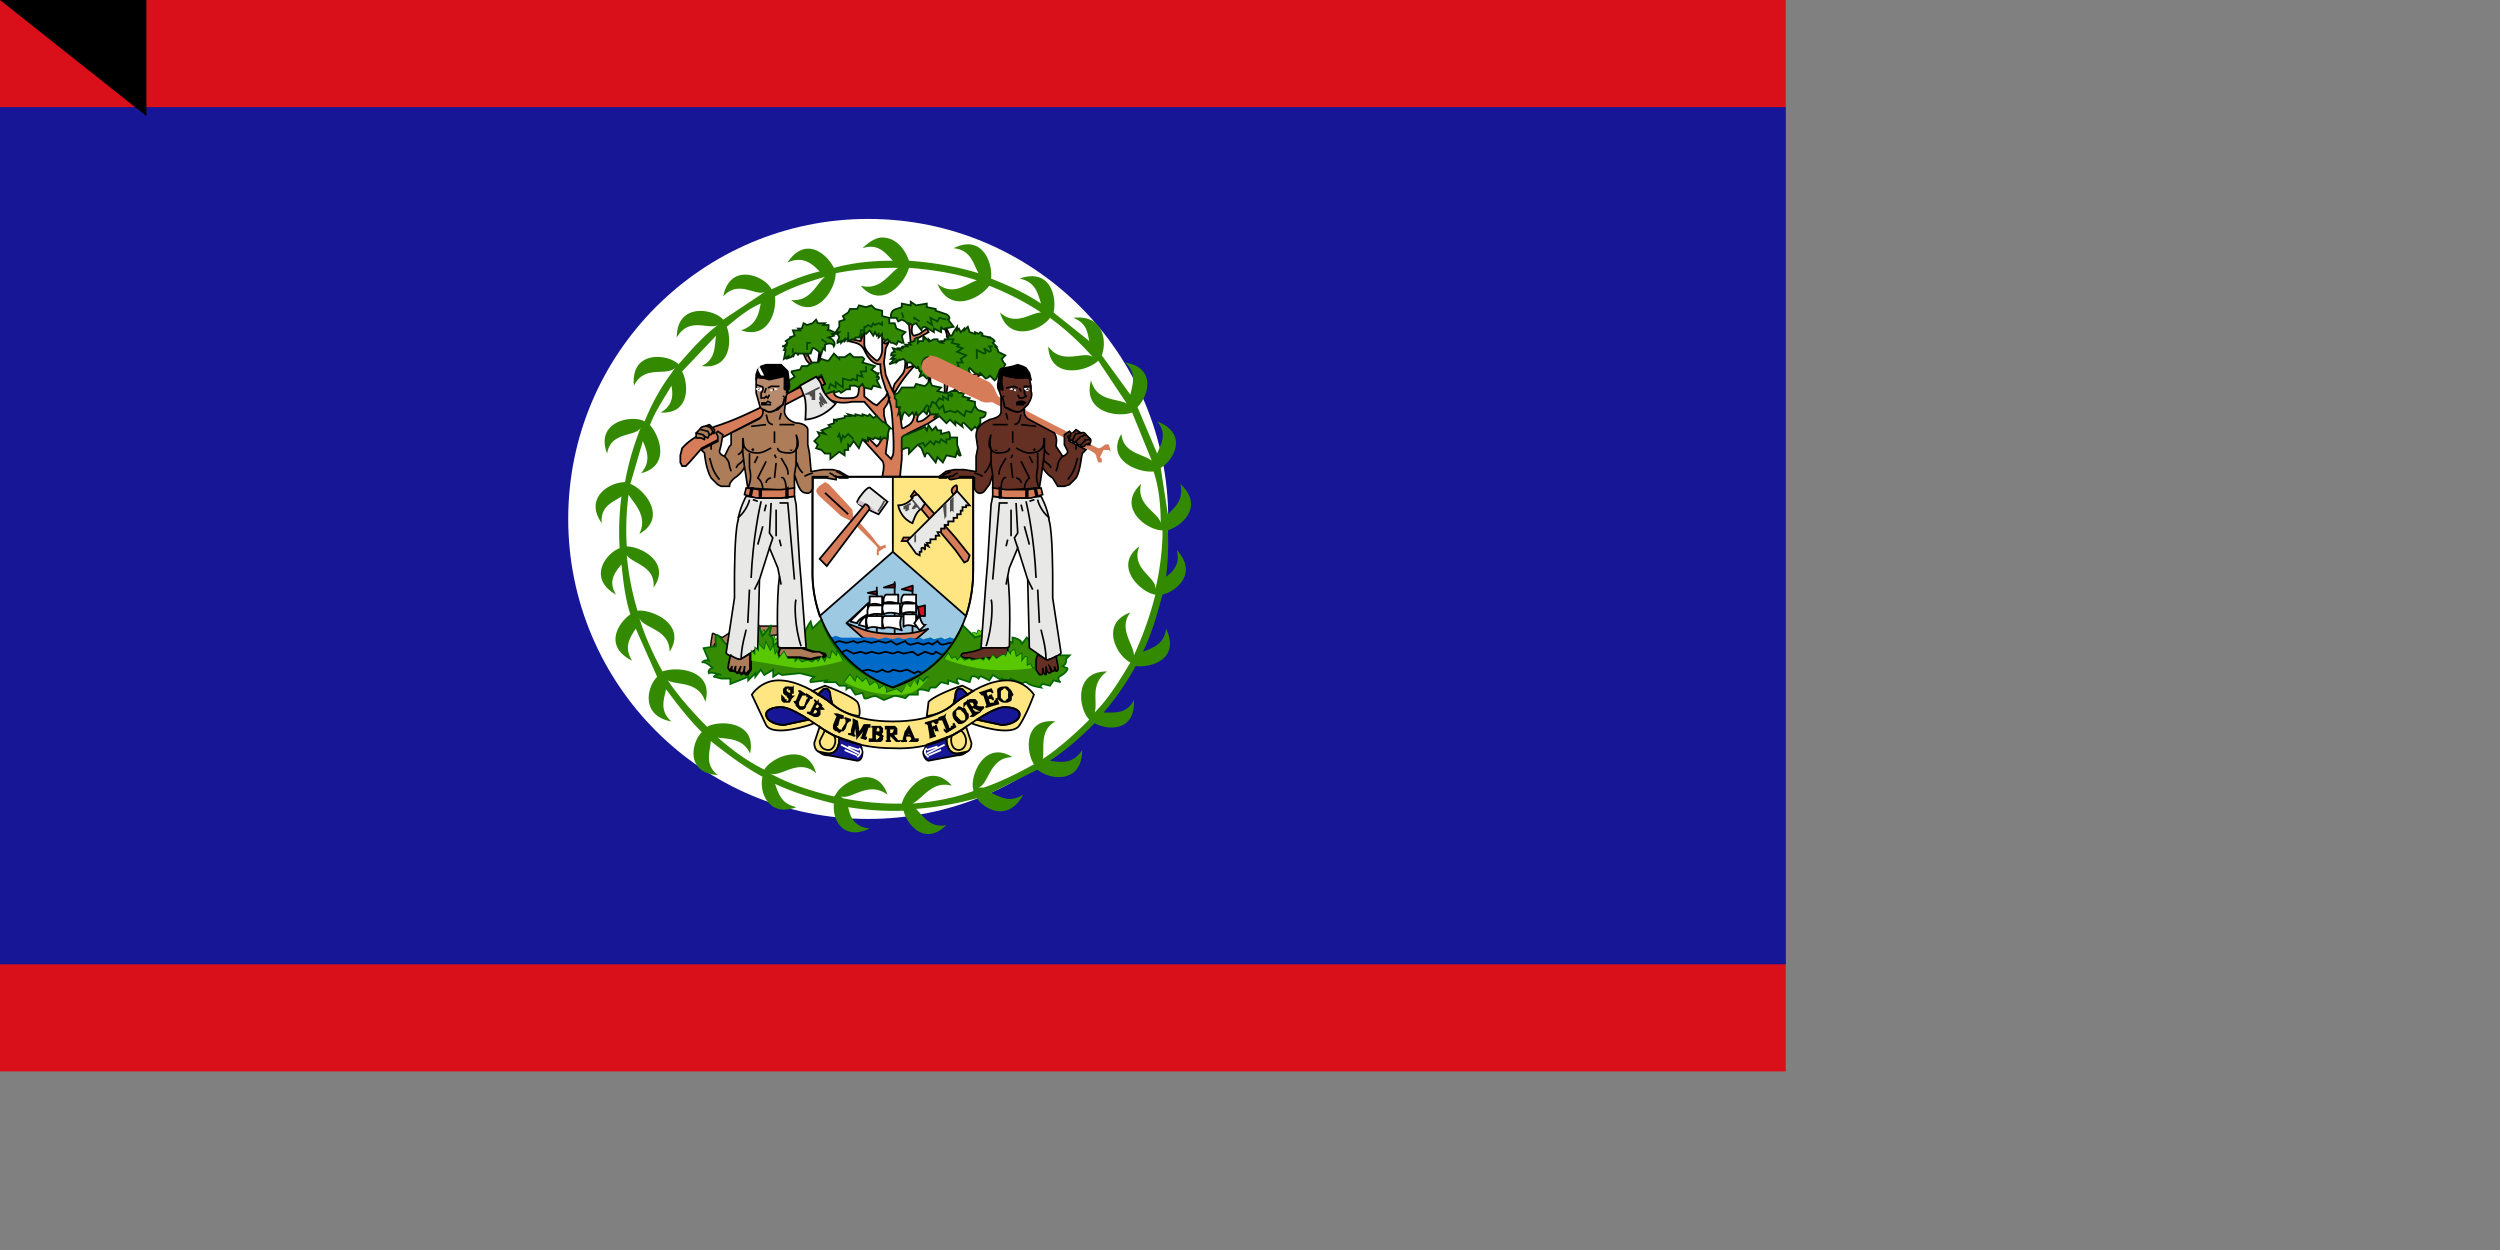 <svg xmlns="http://www.w3.org/2000/svg" xmlns:xlink="http://www.w3.org/1999/xlink" width="1400" height="700"><rect width="100%" height="100%" fill="#808080" stroke="none"/><path fill="#d90f19" fill-rule="evenodd" d="M0 0h1000v600H0z"/><path fill="#171696" fill-rule="evenodd" d="M0 60h1000v480H0z"/><g transform="matrix(.8 0 0 .8 155 49)"><circle cx="414" cy="302" r="210" fill="#fff"/><path fill="#ad7d5a" stroke="#000" d="m305 382-1 6c0 1-1 4 1 4l2-3v4c2 0 2-4 2-4 0 1-1 4 1 5 2 0 2-5 2-5s-1 5 1 5 2-5 2-5-1 6 1 6c2-1 2-3 2-4 1-1 2-4 1-7l-1-3-6 4-7-3zm33-5v3c0 1 0 4 4 4l10-1 8 1 4-1 3 1 2-2c0-2-2-2-3-2l-6-1-6-2h-16z"/><path fill="none" stroke="#060" d="M320 385v-5l2 2 1-4 2 1v-4l3 4 1-5s2 2 2 5c0 2 3-3 3-3l1 5 2-2 1 5 3-4 2 5 5-1 1 3 2-2 3 1h3l3 1 2-2 2 2 2-3 3 3 1-4 2 2 1-5 3 2c1 2 1-3 1-3l4 6m68 0 3-4 2 4 2-2 2 2 2-1 2 1 4-1 1 1h6l2 1 2-3 2 2 3-3 2 2 3-2s2-1 3 1l1-3 2 1s1-2 3-2l1 4 4-2v5s2-4 3-3v6l3-1 1 3 2-1m-128 10 4-5 3 5 2-3s3 1 3 4l3-3c1-1 1 2 1 4l4-2s2 1 3 5l3-2s3 2 2 4c0 2 3-1 7-2l3 2 4-5 2 2 2-5 3 3s0-3 2-4c0 0 2 1 2 3l3-5"/><path fill="#5ac800" d="M320 385v-5l2 2 1-4 2 1v-4l3 4 1-5s2 2 2 5c0 2 3-3 3-3l1 5 2-2 1 5 3-4 2 5 5-1 1 3 2-2 3 1h3l3 1 2-2 2 2 2-3 3 3 1-4 2 2 1-5 3 2c1 2 1-3 1-3l4 6s-19 7-32 5l-29-5m129 0 3-4 2 4 2-2 2 2 2-1 2 1 4-1 1 1h6l2 1 2-3 2 2 3-3 2 2 3-2s2-1 3 1l1-3 2 1s1-2 3-2l1 4 4-2v5s2-4 3-3v6l3-1 1 3 2-1s-16 3-31 1c-15-1-30-6-30-6m-11 11c1-1-5 12-19 13-20 0-37-9-37-9l4-5 3 5 2-3s3 1 4 4l2-3c1-1 2 2 2 4l3-2s2 1 3 5l3-2s3 2 2 4c0 2 3-1 7-2l3 2 4-5 2 2 3-5 2 3s0-3 2-4c0 0 2 1 2 3l3-5z"/></g><path fill="#6f6" d="m532 183-3-1 3 1"/><g fill="none"><path stroke="#060" d="m532 183-3-1"/><path d="m507 202 1 1h2l3 3c1 1 1-1 1-1l1 3h1l-1 3 2-1 2 2 3-2h1c-5-3-8-5-6-8 2-4 7-1 8-1l18 10 1-1c-1-1-2-3-1-4l3 3 3 1v-1l3 3s3-1 2-2l3 3 1-1 2-5 2-1 1-2-1-1-1-2 1-1 1-1-4-2s0-2-2-3h1l-2-2 1-1s-1-2-4-2h2l-5-1s1-1-1-2l-1 1-2-1c-2 0 0 1 0 1l-3-1-1-3-2 2v-1l-2 2-1-2-1 1v-2l-2 3-1 2h-2v2h-2v1h-2l1 1s-3 0-3-2h-2l-2 1-1-1v1l-2-2v1l-1-2v3h-2l-1 1v-3s-2 0-2 2c-1 2 0 0 0 0l-3 1 1 1h-3l1 1h-2c-2 0 0 1 0 1h-3l1 1-4-1 1 2s-2 0-2 2l2 1-2 1h2l-3 3 3-1 1-1v1l2-2-1 1 3-1 1 1"/><path d="M505 172v-2l5 1v-2l3 2 6-1v2l5 1v1l6 2c2 1 2 3 1 3l3 4-5 1c-1 1-2-1-2-1v3l-4-2v2s-4 0-5-3c0 0-2 0-2 2l-3-4-2 1-2-1v1l-2-2-2-1-2 1-1-2h-3s-1-4 3-5l3-1"/></g><g fill="#d67c59" stroke="#000"><path d="M529 184h1l2 4-2 1s1-1-1-5zm-9 30v-3h1v3h-1m27-5-4 2 2 1 4-2-2-1m-49 14-1 3-2 3v3c0 2 3 9 2 14l-1 8 3 3 1-2c1-2 0-21-1-27l-2-8-1-2c-1-4-3-7-3-14 0 0-5 1-9-8-2-4-5-4-9-5l2-1 5 1 1-3 1-2v7c0 3 4 7 7 9 1 0 3-3 3-6v-7l2 1-1 2c1 1 2 0 3-1l-2 4-1 8 1 7 3 7 2 4 2 4 1 7 1 7c0 2 2 0 4-1 3-2 3-6 3-6l1-1 1 2c-1 4 0 3 1 3 2 0 6-4 6-4h4l-2 2 3-1-6 4-8 4c-2 1-7 3-7 6v10l-1 10h-10s2-7 0-9l-10-11c-3-2 2 0 2 0v-2l5 5s8-7 0-17l-7-8h-7c-4 1-12 1-16-4l3-1 3-1s-1 4 6 4 8 0 8-7l2-1 1 2v5l5 4 2 1 2-2 3-3 1-2 1 3z"/><path d="m500 218 1-3 4-5c2-2 2-6 2-8l1 1v3l3-1h1s-6 6-11 15l-1-2zm-50-20c1 2 1 4 4 6h1l-3-6h-2m9-2-1 7 1-1 1-5-1-1zm50-15 1 11 2-1 1-1 7-4-1-2-4 3-3 1c-1 0-2-2-1-6zm20 32v7h1l1-6-2-1m7 3s-2 4-4 4l3-1 3-2-2-1"/></g><g fill="#338a00" stroke="#030"><path d="m507 202 1 1h2l3 3c1 1 1-1 1-1l1 3h1l-1 3 2-1 2 2 3-2h1c-5-3-8-5-6-8 2-4 7-1 8-1l18 10 1-1c-1-1-2-3-1-4l3 3 3 1v-1l3 3s3-1 2-2l3 3 1-1 2-5 2-1 1-2-1-1-1-2 1-1 1-1-4-2s0-2-2-3h1l-2-2 1-1s-1-2-4-2h2l-5-1s1-1-1-2l-1 1-2-1v1l-3-1-1-3-2 2v-1l-2 2-1-2-1 1v-2l-2 3-1 2h-2v2h-2v1h-2l1 1s-3 0-3-2h-2l-2 1-1-1v1l-2-2v1l-1-2v3h-2l-1 1v-3s-2 0-2 2l-3 1 1 1h-3l1 1h-2c-2 0 0 1 0 1h-3l1 1-4-1 1 2s-2 0-2 2h2l-2 2h2l-3 3 3-1 1-1v1l2-2-1 1 3-1 1 1z"/><path d="M505 172v-2l5 1v-2l3 2 6-1v2l5 1v1l6 2c2 1 2 3 1 3l3 4-5 1c-1 1-2-1-2-1v3l-4-2v2l-5-3s-2 0-2 2l-3-4-2 1-2-1v1l-2-2-2-1-2 1-1-2h-3s-1-4 3-5l3-1zm-18 13-2 2-1-1-2 3v-2l-1 2h-2v1h-2l-2 1v-2l-2 2v-1l-2 2v-1l-2 1v-1l1-2-1-2 1-1h-2l2-3v-3l3-1-1-2 3-2 1-2h4l1-2 4 1 3-1 2 2 4 1v3l4 1v3h3l1 3 5 2-2 2 1 4h-1l-2-1-1 2-2-1h-1l-1-1-1-1-1 1-2-2v-2l-2 2v-2l-1 1-1-2-1 2-2-3z"/><path d="m456 195 4 3 1-3 1 1v-3s4-2 5 1c0 0 2-3-3-5l3-1-1-1h3l-4-2c-3 0-1 0-1-1v-2h-3l1-1h-4l-1-2-2 2-3 1-2-1-1 3h-2l1 1h-4l1 3-3 1h1l-3 2 1 1-1 1h1l-3 1h2l-1 2h1l-1 5 3-2-2 2 3-1 1-1v1l1-2c1-1 2 1 2 1v-1h5v1l1-1h1l1-3h1zm-13 13 2 3-3 2-1 5v3l7-5 9-5v1l3-2 2 5-2 1 2 5 2-1 3-1v1l3-1 1 1 3-2h2v-2h3l2 1 2-2 1 2 4 1 1-2 4 1-2-4s2-1 1-2h-1l1-2h-2 1l-3-2 2-2-7-2 1-2-1-1h-5l-2-2-3 2h-3v1l-3-3-3 4h-1l-3-1-2 2h-3l-3 2h-3l-1 2-5 1zm43 39v-2l3 1 1-1 2 1 1-1v2l2-2 2 1v-2l1-4h1l-3-3-2-1-3-3-2 1-2-2-1 1-3-1v1l-4-1v1l-4-1 1 1h-3v1l-5 1 1 1-2-1v2l-3 1 1 1-5 2 2 2-4-1 1 2-3 3 2 2-1 2 3 1 2 2h3v3l5-4 3 2v-3h2v-3l1 1 2-3 3 4 2-5 3 1zm19-12-1-4-1 1 1-4h-2v-4l-1-1v-2l2-1 2-3h7l1-2 4 1c1 1 3-2 3-2h1l1 2 5 1-2 2 4 1h2l2-1h3l1 1h3l-1 2 4 1-1 1 4 1v2s1 3 3 3l3 1c0 1 0 3-3 3v3l-2 3-1-1-2 2-4-4c-2-1-1 2-1 2l-4-3v2l-3-3-2 2-4-4-3 1 2-2h-4l-1-3-1 3-2-2-3 3-1-2-1 2-1-2-2 2-2-2c-1-1-2 3-2 4zm0 10 1-1 5-2 5-2 2-1 1 2 1-3 2 3 2-2 1 2h2v2l4-1c1-1 1 3 1 3h4v4l2 6c-1 1-2-2-2-2l-1 3-5-1-2 4-3-3-1 3-4-5c-2-1-2 2-2 2l-2-5-2-2-5 5v-3c-1-1-4 1-4 1v-7z"/></g><g fill="none" stroke="#004b00"><path d="M531 189v1h3l-1 2 4 1-1 1 3 1-3 2 5 2-3 2 1 2h-3l1 2-3 1m13-5v-5l4 2c2 0 0-3 0-3l3 2c2 0 0-3 0-3h2m-44-15v-1l3 2m4 0 3 2-1-4 4 2 1-2 4 1m-24-1-1-3m-23 13v-3h2v-2h1l1-1 2 1 1-2 1 1 2-1 2 1v-2m-19 9v-3m-23 10v-4h2m9 0-3-2m-16 8v-3m25 50 1-2 1 4 1-3 1 1 2-2 3 3m39-16 2-3 2 1 1-3 2 1 2-3 2 1v-2l3 2v-3l2 1s1-1-1-2"/><path d="m524 226 2 3 2-2 1 4 3-1 3 1 1-1 4 3 1-3 3 1 2-4m-82-9 1-3 3 2v-3l4 3v-5l4 1s2 0 1-1l3 1v-3l3 1-1-3h3v-3m29 44 3-1 1 2 3-3 2 2 1-2 2 1 1-2 3 2v-2h2v-1"/></g><path fill="#9dc9e2" d="M465 357a68 68 0 0 1-6-12l41-36 41 36-6 13a401 401 0 0 1-3-1s-2 1-3 1l-2-1-4 1-2-1-4 1-2-1-2 1-3-1-4 1-3-1-3 1-4-1-4 1-3-1h-11a13 13 0 0 1-3 0h-4l-3-1-3 1"/><g stroke="#000"><path fill="#fff" d="M500 267v42l-41 36c-4-12-4-22-4-26v-52h45"/><path fill="#ffe682" d="M500 267v42l41 36c4-12 4-22 4-26v-52h-45"/><path fill="#d67c59" d="m474 349 8 3c5 2 11 3 20 3 8 0 12-1 15-2l3-1-7 6s-25 2-30-1l-9-8z"/><path fill="none" stroke-linecap="round" d="M511 337s8 4 0 13m-37-1 12-11-1 15m6 1v-25m20 25v-26m-10 27v-29"/><path fill="#d90f19" stroke-linejoin="round" d="m491 331-5 1 5 1v-2m10-4-6 2h6zm10 1-6 2 6 1v-3zm3 12 4-1v6h-3l-1-5z"/><g fill="#fff"><path stroke-linejoin="round" d="m476 348 10-10v6s-6 3-6 5l-4-1m5 2s1-3 4-5v6l-4-1zm15-17h7v5s-6-2-8 0c0 0-1-3 1-5zm-9 1h7v5s-5-2-7 0v-5z"/><path stroke-linecap="round" stroke-linejoin="round" d="M487 339h7v5s-5-1-8 1c0 0-1-4 1-6zm8-1h9v6s-6-2-9 0c0 0-2-4 0-6zm-9 7h8v7s-6-2-8 0c0 0-2-5 0-7h0zm9 0h10s-2 4 0 8c0 0-8-3-10-1 0 0-2-5 0-7zm11-12h7v5s-6-2-8 0c0 0-1-3 1-5zm0 5h7v5s-6-1-8 1c0 0-1-4 1-6zm0 6h7v7s-5-2-7 0v-7z"/><path d="M515 345s1 5 3 5l-3 3-3-4 3-4z"/></g><path fill="#006ac8" stroke="none" d="M535 358c-7 11-17 21-35 27-18-6-29-17-35-28l3-1 3 1h18l3 1 4-1 4 1 3-1 3 1 4-1 3 1 2-1 2 1 4-1 2 1 4-1 2 1 3-1 3 1"/><path fill="none" d="M533 360h-1l-4 1c-2 0-3-2-3-2l-3 2-2-1-3 1-3-1-4 1c-2 0-3-2-3-2l-5 2-3-2-3 1-4-1-4 1-4-1-4 1-2-1-4 1-4-1-3 1"/><g fill="#006ac8"><path d="m474 364-2 1-1 1 1-1a12 12 0 0 1-1 1l11 10c5 3 10 7 18 9a69 69 0 0 0 30-20c-3 2-2 2-4 1l-2-1s-1 2-3 1l-3-1-4 2-3-2-5 1-3-1-3 1-4-1-4 1-4-1-3 1-3-1-4 1-4-2z"/><path d="m500 385 17-8-3-1-2 1-4-2-4 1-4-1s-2 2-4 1l-2-1s-3 2-4 1l-4-1-4 1c5 4 10 7 18 9z"/></g><path fill="#d67c59" stroke="none" d="m462 270-3 2c-2 2-3 3 0 6l12 11 6 3 13 13c1 1 2 2 1 3v3c2 0 1-1 1-2l3-2h1v-2l-3 1-2-2-3-4-9-10c-2 0-1-4-2-5l-13-14-2-1z"/><path fill="none" d="m462 276 13 12"/><path fill="#e8e8e6" d="m480 281 1-2s4-6 6-6l10 8-5 7s-12-5-12-7z"/><path fill="#ccb8c8" stroke="none" d="m487 283-6-3-1 2 11 5-4-4z"/><path fill="none" stroke="none" d="M481 279c1 1 3 3 5 3l6 6"/><path fill="#d67c59" d="m459 313 25-30c0-1 2-1 3 2l-24 32-4-4zm83 1-2 1-5-7-25-30 2-3 23 26 8 10-1 3z"/><path fill="#e8e8e6" d="m518 282-4-5s-3 0-3 2c0 0-3 4-8 4 0 0 1 7 8 10 0 0 2-7 5-8l2-3z"/><path fill="#d67c59" d="M508 303h-3l1-2h4l-2 2m27-27 1-2c0-1 0-3-1-2-2 1-3 3-1 5l1-1z"/><path fill="#e8e8e6" d="m508 303 28-28 7 8h-2v1h-2v2h-1v2h-2v2h-2v2h-3v2h-2v2h-2v2h-2l1 2h-2v2h-3v2h-2l1 2-2-1v3s-1-2-2-1v2h-1v2l-2-1z"/><path fill="#4d4d4d" stroke="none" d="m534 278-2 2v7s1-2 2 0v-9m-4 4-2 1 1 8s1-3 1-1v-8m-17 17-1 1v5s0-3 1-1v-5"/><g fill="none" stroke="#4d4d4d"><path d="m511 280 4 5m-2-3-2 3m2-3-1 3m1-2v1m1-1-1 1m-3-2-4 2m3-1-3 2m3-1-2 1m2 0-2 1"/><path stroke-linecap="square" d="m492 286 2-3 1-2"/></g></g><path fill="#358b03" stroke="#060" d="M400 362c2 1 0-4 1-6s5 5 7 6 14-5 14-5l3-6 2 5 5-6-1 5c-1 1 3 2 2 5 0 3 4-2 4-2l12 1s2-7 5-11l1 4 5-5c5 15 17 30 40 38 22-8 33-22 39-35l7 7 6-2a69 69 0 0 1 15 5v-3s6 1 5 4l3-4 4 4 14 3 1 3h5l-2 2c0 2 0 3-2 4l2 1c2 0 0 3-4 5 0 0-1 2 1 3l-4-1-2 3-4-1s-2 1-1 2c0 0-7-1-8-3 0 0-3 0-2 1l-7-3-1 2-4-2v1l-5-3-2 3-4-2c-1-1-2 1-2 1s-2-2-4-1l-1 3-6-2c-2 0-1 2 0 3l-6-2v2l-4-1-3 3h-3l-1 2s-6-2-6 0v2h-5l-2 2s-6-2-7-1l-5 2-4-2c-2-1-6 2-7 1l-1-3-4 1-2-3c-1-2-3 0-3 0v-2h-4l-2-2h-6l1-1-9 1c-1-1 2-3 2-3l-8-2-10 1-2-1-3 2v-4l-5 3-2-3-3 4v-2l-4 4v-2l-10 4v-3h-5l-4-1c-1 0 2-2 4-1 0 0-6-2-7-1 0 0-1-2 2-3 0 0-4-4-6-3 0 0 2-2 4-1l-3-7 6-1z"/><g stroke="#000"><path fill="#d67c59" d="m393 251 69-36-2-4c-20 9-38 21-60 28-1 1-12 5-18 12l-1 4v4l1 2h2l2-2 7-8z"/><path fill="#e8e8e6" d="m448 216 9-5s3 3 3 5c0 0 1 6 8 10 0 0-6 8-17 9 0 0 1-11-1-14 0 0-1 1 0 0l-2-5z"/></g><path fill="none" stroke="#4d4b4d" d="m459 217-8 4m5-2v5m-1-5v5m-1-4v2m-1-2v1m6-1 4 6m-4-4 3 4m-3-3 2 4m-2-2 1 3"/><g stroke="#000"><path fill="#d67c59" stroke="none" d="m521 199-4 3c-2 4-1 7 5 10l26 12c5 3 7 0 9 2l51 25c4 2 6 3 6 5l1 3h2v-2l-1-1 1-2 1-2h3l1 1-1-4c-3-1-3 2-6 2l-6-3-9-5-41-21c-1-1-2-6-5-8l-29-14-4-1z"/><g fill="#ffa54b" transform="translate(151 68) scale(.933)"><path fill="#ad7c59" d="m310 165-1 1-1 4-3 3c-2 0-4 3-8 0h-1s1 4-3 6l-16 8v7l-1 1-3 6s-3-1-3-3l1-4 1-6-3-2-1 1 1 2v3l-10 5 2 2c0 1 1 10 4 15l4 4 2 1h5c0-2 1-3 3-5 2-1 6-5 6-7l2 13 16 1c8 1 12-1 12-1v-8l2 6c1 2 2 5 5 5 2 1 4-2 4-3v-6h8l6 1v-2l2 1h5v-1l-5-3-4-1h-6l-6 1h-1l-1-11-1-5v-9c0-2-3-4-7-4-4-1-7-4-7-7l1-9"/><g fill="none"><path fill="#b68a6a" d="M292 154v9l2 7c0 1 1 3 3 3 3 3 7 0 8-1l3-2 1-4 1-1 1-3-2-2 1-6-1-2c-5 2-10 2-15 2l-1-1-1 1"/><path fill="#000" d="M292 155v-3l1-3 2-2 3-1h9l4 4 1 8c0 4-1 3-1 3s-1-2-2 0v-8l-9 2-7-2-1 2"/><path fill="#fff" stroke="#fff" d="M295 152c0-1-2-3-1-4l2 4h-1z"/><path d="m298 160-1 3m11 2h1m0-4c1 0 2 0 1 2m-18-5 3 1c2 0 1 3 0 4v3h2l1-1 1 1 1-2m-1-4 2-1h5m-5 11h-6m0-1h3l1-1 2 1m-6 1h6"/><g stroke="none" stroke-width="0"><path fill="#fff" d="M292 160h3c2 1-1 2-1 2l-2-1v-1zm9 1 3-1 1 1h-1l-3 1-1-1h1z"/><path fill="#000" d="M294 161v-1l-1 1h1zm8 1 1-1-1-1v2z"/></g></g><g id="a"><g fill="none"><path d="m346 214-2-2-2-1-2-1m0 3h-1l-1-1-2-1m-63-10c1 1 3 3 3 6l1 3m-13-8c1 2 1 7 6 13m-5-21v3m15 11c1-3 4-3 4-5"/><path d="m285 207-1-8v-9s2 8-3 10m34 12 1-6v-9c1-1 2-4 0-9 0 0 3 11-4 11-8 0-7-3-7-3"/><path d="M284 190c0 3 0 9 9 9 3 0 6-2 8-3m2-3v-7m-14-3 9-1m0-6c1 2 0 5 4 6m5-7-1 4m0 3h9m1 22c1 2 1 4 4 7m-32-12v9c1 4 1 8-1 12m6-19-2 4m7-1-5 10s3 2 3 7m7-21 1 2m3 0c1 2 5 7 4 10m-7-7-1 9m-2 0c-1 0-3 1-3 3m9-3c1-1 3 1 3 7m16-10-3 1-2 1"/></g><path fill="#000" stroke-width="0" d="m290 198 1-1-1-1-1 1 1 1zm23 0 1-1h-2l1 1z"/><path fill="#e8e8e6" d="M281 240c1-8 5-15 5-15l10 1h12l7-1 1 5 2 34 1 12 3 40h-3s-14 1-14-1-1-27 1-42l-1-5-5-12-6 19-1 41-10 7c-1 1-9-3-9-4l5-33v-11c0-2 0-27 2-35z"/><path fill="none" d="m294 275-3 6m-3-54c0 1-2 7-7 11m14-10c-1 4-5 23-6 46m-1 7-1 20m-1 4c0 1-3 10-3 18m33-36c-1 2-1 16 3 28m-18-86-1 18 2 3-2 6m-4-13-3 11m13-25h5l4 46m-11-42v16m2 2 1 4m-17-28 3 1m5 2-1 4m9 39 1 5"/><path fill="#d67c59" d="m285 224 1-4 8 1h13l8-1v5l-8 1h-15l-7-2z"/><path fill="#fff" d="m288 225 1-5h1l-1 5zm22-4v5h1v-6zm-16 0v5h1v-5z"/><path fill="#653024" d="m277 321-1 5c0 1-1 4 1 4l1-3s-1 3 1 3c1 1 2-3 2-3-1 1-2 4 0 4s2-4 2-4v5c2 0 2-4 2-4s-1 5 2 4l2-3v-6l-1-3-5 3c-1 1-6-2-6-2zm29-5v3c0 1 0 4 4 3h8l7 1 4-1h3l2-1c0-2-2-2-3-2l-5-1-6-2h-14z"/></g><g fill="#ad7c59" stroke-linecap="round"><path stroke-linejoin="round" d="M256 190v-3l2-2s1-2 3-2l3-1 3 3v2c-1 1-1 0-1-1l-1 2h-1l-1 2-2-1v2l-2-1h-3z"/><path d="M266 186c-1-2-2-3-4-3m2 5-1-2-4-1m2 4-1-1-4-1"/></g></g><g transform="translate(151 68) scale(.933)"><path fill="#653024" d="m439 165 1 1 1 4 1 2c2 1 7 4 10 1h1s-1 4 3 6l15 8s2 3 1 7v1l4 6s3-1 3-3l-2-4v-6l3-2 1 1c0 2-1 1-2 2l1 3 10 5-2 2c-1 1-1 10-4 15l-4 4-3 1h-4l-3-5c-2-1-6-5-6-7l-2 13-16 1c-8 1-12-1-12-1v-8l-2 6c-2 2-3 5-5 5-2 1-4-2-4-3v-6h-9l-5 1c-1 0-2-1-1-2h1l-3 1h-4v-1l4-3 5-1h6l6 1h1v-9l1-5-1-7c0-6 4-8 8-10 4-1 7-2 7-5v-9"/><g fill="none"><path fill="#653024" d="m456 154 1 5v3c1 2 0 5-2 8l-3 3c-3 3-7 0-9-1-2 0-2-1-2-2l-1-4-1-1-1-3c-1-1 1-2 2-2l-1-6 1-2c4 2 10 2 15 2l1-1v1"/><path fill="#000" d="m457 155-1-4-2-3-2-1-3-1-3 1-5 1c-2 0-3 1-3 3l-1 7c0 4 1 3 1 3h2l-1-4 1-5 9 2 7-1 1 2z"/><path d="m450 160 1 2m-10 3h-1m17-6h-4v4l1 2-2 1h-2l-1-2m0-4-2-1-5 1m12 9-2-1h-2l-2 1m6 0h-6m0 1h5"/><g stroke="none" stroke-width="0"><path fill="#fff" d="M456 160h-3c-1 1 2 2 2 2l1-1v-1zm-8 1-3-1-1 1h1l3 1v-1z"/><path fill="#000" d="M455 161a1 1 0 0 1-1 0l1-1 1 1h-1zm-9 1v-2l1 1-1 1z"/></g></g><use xlink:href="#a" width="100%" height="100%" fill="#d67c59" transform="matrix(-1 0 0 1 749 0)"/><g fill="#653024"><path stroke-linecap="round" d="M492 194s2-3 0-4l-2-2s-1-2-3-1l-3-2-3 3v3l1-1 1 2c1 1 1 0 1-1l2 2h1v1h2c1 0 1-2 3 0z"/><path stroke-linecap="round" stroke-linejoin="round" d="M482 190c1-2 3-3 5-3m-3 4 1-1 5-2m-3 5 1-2h4"/><path stroke="none" d="m482 187-2 2 1 2h1l1 2 1-1 1 2h2v1h2c0-1 0-2 2-1l1-1-7-5z"/><path d="M481 188c-2 3 0 4 1 3 0 2 1 2 2 1 1 3 2 2 3 2-1 2 2 1 2 1 1-2 2-1 2-1l1-1m-8-6-2 4m5-2-3 3m6-1-3 3"/></g></g></g><g fill="#ffe682"><path d="M500 419c21 1 34-7 41-12 16-11 20-11 22-11 3 0 8 1 8 4 0 4-6 6-10 6l-14-3-3 2c2 1 23 8 27 1 4-6 8-17 8-17s-5-8-15-8-20 6-27 11c-6 5-15 12-37 12s-31-7-37-12c-7-5-17-11-27-11s-15 8-15 8l8 17c4 7 25 0 27-1l-3-2-14 3c-4 0-10-2-10-6 0-3 5-4 8-4 2 0 6 0 22 11 7 5 20 12 41 12"/><path d="m466 394-1-4c0-4-2-5-4-4l-3 3a30 30 0 0 0-3-2l7-3s14 5 18 9c1 1 2 6 1 8-7-1-12-4-15-7m-7 13-3 9c0 6 5 6 8 6s6-2 6-9c0 0-6-2-11-6m75-13 1-4c0-4 2-5 4-4l3 3a30 30 0 0 1 3-2l-6-3c-1 0-15 5-19 9l-1 8c7-1 12-4 15-7m7 13 3 9c0 6-5 6-8 6s-6-2-6-9c0 0 6-2 11-6"/></g><path fill="#171696" d="m453 403-14 3c-4 0-10-2-10-6 0-3 5-4 8-4 2 0 5 0 16 7m94 0 14 3c4 0 10-2 10-6 0-3-5-4-8-4-2 0-5 0-16 7m-81-9-3-2-5-3 3-3c2-1 4 0 4 4l1 4m-7 27 5 1c3 0 6-2 6-9l12 4 1 4c0 3-1 5-3 5l-16-3c-4 0-5-2-5-2m75-27 3-2 5-3-3-3c-2-1-4 0-4 4l-1 4m7 27-5 1c-3 0-6-2-6-9l-11 4-2 4c0 3 2 5 3 5l16-3c4 0 5-2 5-2"/><g fill="none" stroke="#000"><path d="M500 419c21 1 34-7 41-12 16-11 20-11 22-11 3 0 8 1 8 4 0 4-6 6-10 6l-14-3-3 2c2 1 23 8 27 1 4-6 8-17 8-17s-5-8-15-8-20 6-27 11c-6 5-15 12-37 12s-31-7-37-12c-7-5-17-11-27-11s-15 8-15 8l8 17c4 7 25 0 27-1l-3-2-14 3c-4 0-10-2-10-6 0-3 5-4 8-4 2 0 6 0 22 11 7 5 20 12 41 12z"/><path d="m453 403-14 3c-4 0-10-2-10-6 0-3 5-4 8-4 2 0 5 0 16 7zm94 0 14 3c4 0 10-2 10-6 0-3-5-4-8-4-2 0-5 0-16 7zm-81-9-3-2-5-3 3-3c2-1 4 0 4 4l1 4z"/><path d="m466 394-1-4c0-4-2-5-4-4l-3 3a31 31 0 0 0-3-2l7-3s14 5 18 9c1 1 2 6 1 8-7-1-12-4-15-7m-7 13-3 9c0 6 5 6 8 6s6-2 6-9c0 0-6-2-11-6z"/><path d="m462 409-3 6c0 3 2 5 5 5s5-5 3-8z"/><path d="m459 421 5 1c3 0 6-2 6-9l12 4 1 4c0 3-1 5-3 5l-16-3c-4 0-5-2-5-2zm75-27 3-2 5-3-3-3c-2-1-4 0-4 4a87 87 0 0 0-1 4z"/><path d="m534 394 1-4c0-4 2-5 4-4l3 3a31 31 0 0 1 3-2l-6-3c-1 0-15 5-19 9l-1 8c7-1 12-4 15-7m7 13 3 9c0 6-5 6-8 6s-6-2-6-9c0 0 6-2 11-6z"/><path d="M538 409s3 2 3 6c0 3-2 5-4 5-4 0-5-5-4-8z"/><path d="m541 421-5 1c-3 0-6-2-6-9l-11 4-2 4c0 3 2 5 3 5l16-3c4 0 5-2 5-2z"/></g><path fill="none" stroke="#fff" d="M481 419s3 2-1 5m-9-7 10 5m-8-2 7 3m-5-5 6 2m38-1s-3 2 1 5m9-7-10 5m8-2-7 3m5-5-6 2"/><g stroke="#000"><path d="M443 390h1l-1 1-1 2h-2a4 4 0 0 1-1 0 4 4 0 0 1-1-1v-2l1 1v1h1v1h1a1 1 0 0 0 1-1v-1l-1-1a49 49 0 0 0 0-1 11 11 0 0 1-1 0l-1-1v-2l1-1a2 2 0 0 1 1 0h2v1l1-1v3h-1a11 11 0 0 0 0-1 3 3 0 0 0 0-1 2 2 0 0 0-1 0v-1a1 1 0 0 0-1 0l-1 1v1l1 1a15 15 0 0 1 2 1v1m12 1a4 4 0 0 0-1 0h-1a6 6 0 0 0 0 1l-2 3a2 2 0 0 1-2 2h-1a4 4 0 0 1-1-1l-1-1v-1a2 2 0 0 1-1-1 2 2 0 0 1 1 0l2-5a1 1 0 0 0 0-1h-1 1l3 2h-2l-2 4a3 3 0 0 0 0 1v1l1 1h2a2 2 0 0 0 1-1l1-3 1-1v-1h-1v-1l3 2m4 8v1l-1 1a2 2 0 0 1-1 0 3 3 0 0 1-1 0l-4-2a4 4 0 0 0 1 0 1 1 0 0 0 1 0l3-6a2 2 0 0 0-1-1 1531 1531 0 0 1 5 5 2 2 0 0 1-1 0h-1a3 3 0 0 1-1 0l1 1v1zm-1-2 1-1 1-1-1-1h-1v-1l-2 3 1 1h1zm0 2a2 2 0 0 0 0-1l-1-1h-1l-1 2a1 1 0 0 0 0 1h2l1-1zm18 5a1 1 0 0 0-1-1v1a6 6 0 0 0-1 1l-1 3-1 1a3 3 0 0 1-1 0 3 3 0 0 1-1 1 4 4 0 0 1-1-1h-1l-1-1a2 2 0 0 1 0-1 2 2 0 0 1 0-1l2-5-1-1h1l3 1v1a3 3 0 0 0-1 0 2 2 0 0 0 0-1v1a1 1 0 0 0-1 0l-1 4a3 3 0 0 0-1 1l1 1 1 1h2v-1l2-3v-2a4 4 0 0 0-1-1l3 1a12 12 0 0 0 0 1m9 10-3-1a9 9 0 0 0 1 0 1 1 0 0 0 0-1l2-5-5 6v-1l-1-7-1 5v2h1l-4-1h2v-2l1-4h1a1 1 0 0 0-1-1v-1l2 1 1 7 3-5h3v1h-1l-2 6h1v1m9-2v1a2 2 0 0 1 0 1 2 2 0 0 1-1 1 3 3 0 0 1-1 0h-5v-1a4 4 0 0 0 1 0 1 1 0 0 0 1 0v-6a1 1 0 0 0 0-1h-1 5l1 1v1a2 2 0 0 1 0 1l-1 1a3 3 0 0 1-1 0h1l1 1zm-2-2h1a3 3 0 0 0 0-1v-1l-1-1a27 27 0 0 0-1 0l-1 3h1a2 2 0 0 0 1 0zm1 3v-1l-2-1h-1v3l1 1 1-1 1-1zm11 2h-2l-2-2-1-1h-1v3h1-3 1a1 1 0 0 0 0-1v-6a2 2 0 0 0-1 0v-1h5l1 1v2a2 2 0 0 1 0 1h-2l1 2 1 1a2 2 0 0 0 1 1h1zm-3-6v-1h-3v3h2l1-2zm13 6h-4l1-1-1-2h-3v3h1-3a1 1 0 0 0 1 0v-1l1-4 2-3 3 7h2v1zm-4-3-1-3-1 3zm15-7h-1l-1-1h-1l-1 1 1 3a157 157 0 0 1 1-1 1 1 0 0 0 1 0 2 2 0 0 0 0-1l1 3a3 3 0 0 0-1 0v-1a1 1 0 0 0-1 0h-1l1 3v1h1l-3 1v-1l-1-6-1-1h-1l7-2v2m9 0 1 2-5 3-1-1a9 9 0 0 0 1 0 1 1 0 0 0 0-1l-2-5a1 1 0 0 0-1 0 2 2 0 0 0-1 0v-1l3-1a2 2 0 0 0 0 1l2 5v1a1 1 0 0 0 1 0h1v-1h1v-2m5-8a4 4 0 0 1 1 0 5 5 0 0 1 1 2l1 1v2a4 4 0 0 1-1 1 4 4 0 0 1-1 1 4 4 0 0 1-3 1 4 4 0 0 1-1-1 5 5 0 0 1-1-1 5 5 0 0 1-1-2 4 4 0 0 1 0-2 4 4 0 0 1 1-1l1-1 1-1a4 4 0 0 1 2 1zm2 5a4 4 0 0 0 0-1 7 7 0 0 0-1-2 7 7 0 0 0-1-1 4 4 0 0 0-1-1 2 2 0 0 0-1 0h-1l-1 1a3 3 0 0 0 0 1v2l1 1a7 7 0 0 0 1 1l1 1h2a2 2 0 0 0 1-1v-1zm10-6-2 2-2-1-2-1-1 1 2 2h2l-3 2h-1l1-1-3-5a1 1 0 0 0-1-1 3 3 0 0 0-1 1v-1l3-2a4 4 0 0 1 1 0 3 3 0 0 1 1 0 2 2 0 0 1 1 0l1 1v1l-1 1 2 1h1a2 2 0 0 0 1 0h1zm-6-3h-3a5350 5350 0 0 0 2 3h1l1-1-1-2zm13-2 1 3-7 2a4 4 0 0 0 1-1l-2-6h-1l-1-1 6-2 1 2-1-1h-2l-1 1 1 3h1v-1a1 1 0 0 0 1 0 1 1 0 0 0 0-1l1 3a3 3 0 0 0 0-1h-1a2 2 0 0 0-1 0h-1l1 3a1 1 0 0 0 1 0h1a3 3 0 0 0 1 0v-1l1-1v-1m7-5a4 4 0 0 1 1 1l1 2a5 5 0 0 1-1 1 4 4 0 0 1 0 2 4 4 0 0 1-3 1 4 4 0 0 1-3-1 4 4 0 0 1-1-1 5 5 0 0 1 0-1v-2a4 4 0 0 1 0-2 4 4 0 0 1 3-1 4 4 0 0 1 2 0 4 4 0 0 1 1 1zm0 5a4 4 0 0 0 0-1 7 7 0 0 0 0-1 7 7 0 0 0 0-2 4 4 0 0 0-1-1 2 2 0 0 0-1-1h-1l-1 1a2 2 0 0 0-1 1v1a7 7 0 0 0 0 1v2l1 1 1 1h1a2 2 0 0 0 1-1 2 2 0 0 0 1-1z"/><path fill="none" d="M469 267h62m6 0h8v51c0 11-1 52-45 67a68 68 0 0 1-45-67v-51h9"/></g><path fill="#338a00" d="M494 133c-3 0-7 2-11 6 9-3 13 3 17 7-11 0-22 1-33 4-4-8-16-18-26-3 9-4 14 1 18 5-9 2-18 6-27 10-3-7-23-16-27 4 9-10 19 1 24-3l-24 16c-5-6-26-10-26 10 7-12 18-4 23-7-8 6-15 14-22 22-6-6-27-8-25 12 6-12 18-5 23-10l-2 3c-6 8-11 17-15 27-7-4-28 0-21 18 2-13 17-9 19-15-4 10-7 20-9 31-9 0-23 9-13 23-1-10 7-12 11-15a155 155 0 0 0-1 29c-8 3-18 17-2 26-5-8 0-13 3-17 1 9 2 19 5 28-7 5-15 18 1 26-5-8-1-13 2-18l12 27c-6 6-9 22 8 25-7-6-4-13-3-18 6 8 12 16 20 24-6 6-9 23 9 24-8-6-4-14-4-19 9 7 18 14 29 20-2 8 3 23 19 17-9-2-10-8-12-13 11 5 21 8 33 11-1 9 5 21 20 14-9-1-11-7-12-12a155 155 0 0 0 31 2c2 8 12 20 24 8-9 2-13-5-17-9 12-1 23-3 34-6 5 7 18 13 26-2-8 5-13 1-18-1l26-13c7 6 25 8 25-11-5 8-12 7-18 6 9-6 17-13 25-21 7 4 23 5 22-13-4 8-11 7-17 7 7-8 13-17 18-26 9 1 25-4 17-21-1 9-8 11-13 13 5-10 8-21 11-32 8-2 20-12 8-25 2 8-2 12-6 15a155 155 0 0 0 1-26c9-3 20-14 7-26 2 9-3 13-7 17l-4-26c7-4 16-19-2-26 6 7 2 13 0 18l-11-26c6-6 11-22-7-25 7 6 4 13 3 18l-16-22c3-8 1-23-16-21 8 3 8 9 9 13l-20-16c2-9-2-25-19-19 9 2 10 8 12 14-9-6-18-10-28-14 1-9-5-25-21-17 10 1 11 9 14 14-13-4-26-6-39-7-2-6-7-13-15-13zm7 17h2c-5 3-10 13-21 10 12 14 25-2 27-10 13 1 26 3 38 7-6 2-13 9-22 2 7 17 24 8 29 1 10 4 20 9 29 15-6 0-14 8-23 0 5 17 23 10 28 3a151 151 0 0 1 24 22c-5-4-17 5-25-6 1 19 22 14 28 8l16 24c-5-3-17-1-20-13-5 18 15 21 23 18l11 27c-5-4-16-4-17-15-9 15 10 22 18 21 3 9 4 19 4 29-1-6-14-10-11-22-14 13 3 26 12 26v3a151 151 0 0 1-4 30c1-7-14-11-9-24-15 11 1 26 9 27-3 12-7 23-12 34 0-6-9-15-2-24-17 6-8 24 0 28-6 10-12 20-20 28 2-6-3-16 7-23-19 0-16 21-10 27-8 8-17 16-26 22 1-6-2-16 7-21-17-2-17 16-12 24-9 5-19 10-28 13h-3c6-2 6-17 19-17-16-10-24 11-22 18v1c-11 4-22 6-34 7 6-3 11-13 22-10-12-14-26 2-28 10a153 153 0 0 1-33-3l-1-1c6 2 15-9 26-1-6-18-26-7-29 0l-1 1c-13-3-25-7-36-13 6 3 16-9 26 0-5-18-25-9-29-2-10-5-18-11-26-18 5 1 14 0 18 9 4-18-17-19-24-15-8-8-16-17-22-26 5 3 17 0 21 12 5-18-16-20-24-17-5-9-10-20-13-30 2 6 17 6 17 19 10-16-11-24-18-23-3-10-5-20-6-31 4 5 16 6 15 18 10-14-7-23-15-23a152 152 0 0 1 1-29c3 5 11 12 6 22 16-9 3-25-5-28l7-24c2 5 5 11-1 18 16-4 11-20 5-27 3-8 8-15 12-22 1 5 1 11-6 15 16 1 16-15 12-23l19-20c-1 6 0 13-8 17 16 2 17-14 14-22 6-5 12-10 19-13-1 5-2 12-11 15 15 5 20-10 19-19 9-5 18-8 28-11-5 4-8 14-19 13 14 12 25-6 25-15 10-2 21-3 33-3z"/><path fill="#ad7d5a" stroke="#000" d="m409 367-1 5c0 1-1 3 1 3l1-2s-1 3 1 3l1-3c0 1-1 3 1 4l2-4s-2 4 0 4 2-4 2-4-1 5 1 4l2-2v-9l-5 3c-1 1-6-2-6-2zm28-4-1 3s0 3 3 2h9l6 1 4-1h2l2-1-3-2h-4l-6-2h-12z"/><path fill="none" stroke="#060" d="M421 370v-5l2 2v-4l2 2v-4l3 3 1-4 2 4c0 2 2-2 2-2l1 5 1-2 1 4 3-4 2 4h4v2l2-2 2 2 3-1 3 1 1-1c1-1 2 0 2 1l2-3 2 3 1-3 2 1 1-4 2 2c1 2 1-2 1-2l3 5m57-1 2-3 2 3 2-1 1 2 2-2 2 2 3-1 1 1 5-1 2 1 1-2 2 2 2-3 2 2 3-2s2-1 2 1l1-2c0-2 1-1 2 1 0 0 0-3 2-3l1 4 3-2v5s2-4 3-3v5l2-1 1 2h2m-107 8 3-4 3 4 1-3 3 3 2-2 2 4 3-2s2 1 2 4l3-2s2 2 1 4l6-2 3 2 3-4s2 0 2 2l2-4 1 2 2-4 2 2s1-3 3-3"/><path fill="#5ac800" d="M421 370v-5l2 2v-4l2 2v-4l3 3 1-4 2 4c0 2 2-2 2-2l1 5 1-2 1 4 3-4 2 4h4v2l2-2 2 2 3-1 3 1 1-1c1-1 2 0 2 1l2-3 2 3 1-3 2 1 1-4 2 2c1 2 1-2 1-2l3 5s-16 5-27 4l-24-4m108-1 2-3 2 3 2-1 1 2 2-2 2 2 3-1 1 1 5-1 2 1 1-2 2 2 2-3 2 2 3-2s2-1 2 1l1-2c0-2 1-1 2 1 0 0 0-3 2-3l1 4 3-2v5s2-4 3-3v5l2-1 1 2h2s-14 2-26 1c-13-1-25-6-25-6m-9 10c0-1-4 10-16 10-17 1-31-7-31-7l3-4 3 4 1-3 3 3 2-2 2 4 3-2s2 1 2 4l3-2s2 2 1 4l6-2 3 2 3-5 2 2 2-4 2 3 1-4 2 2 3-3z"/><path id="path-b7149" d="m m0 82 m0 65 m0 65 m0 65 m0 65 m0 65 m0 65 m0 65 m0 65 m0 65 m0 65 m0 65 m0 65 m0 65 m0 65 m0 65 m0 65 m0 65 m0 65 m0 65 m0 82 m0 87 m0 73 m0 100 m0 75 m0 47 m0 54 m0 79 m0 90 m0 65 m0 72 m0 98 m0 116 m0 52 m0 73 m0 82 m0 54 m0 80 m0 73 m0 108 m0 51 m0 83 m0 99 m0 86 m0 73 m0 83 m0 97 m0 119 m0 82 m0 107 m0 121 m0 102 m0 75 m0 71 m0 76 m0 49 m0 121 m0 79 m0 57 m0 111 m0 107 m0 101 m0 101 m0 86 m0 116 m0 99 m0 57 m0 52 m0 102 m0 70 m0 70 m0 79 m0 100 m0 113 m0 121 m0 87 m0 70 m0 50 m0 89 m0 101 m0 116 m0 77 m0 118 m0 72 m0 89 m0 81 m0 61 m0 61"/>
</svg>